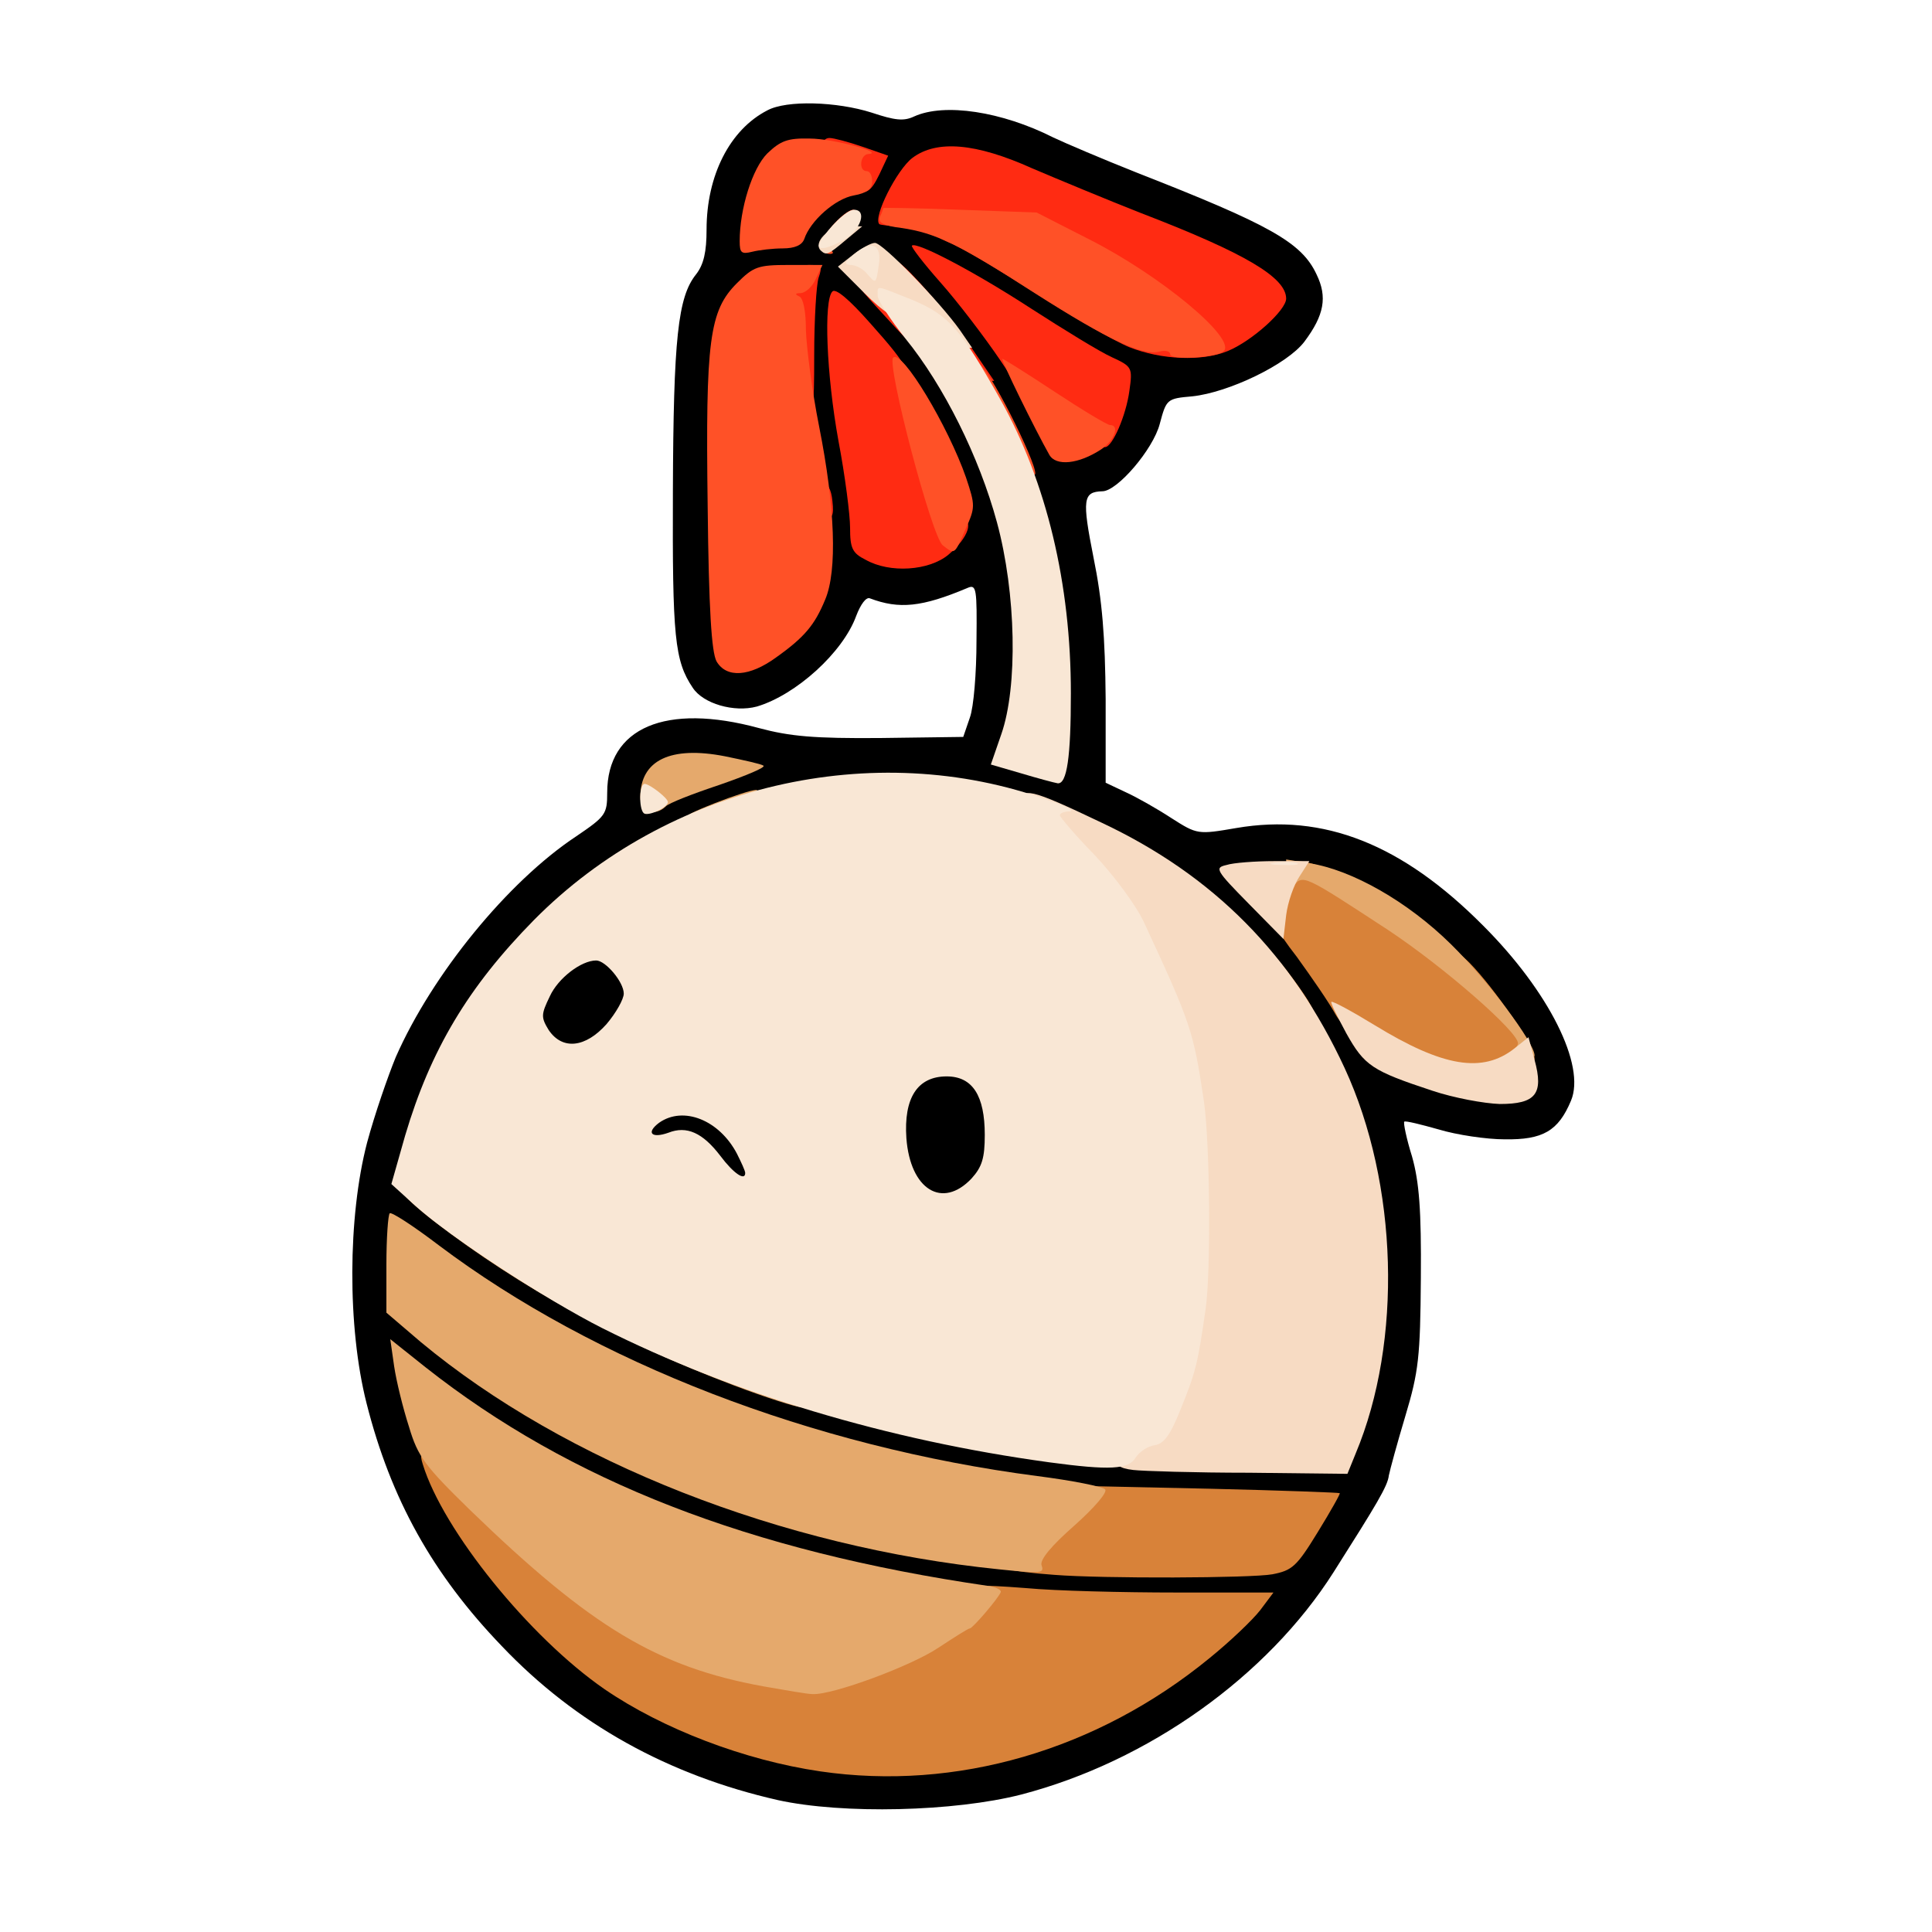 <?xml version="1.0" encoding="utf-8"?>
<!DOCTYPE svg PUBLIC "-//W3C//DTD SVG 1.0//EN" "http://www.w3.org/TR/2001/REC-SVG-20010904/DTD/svg10.dtd">
<svg version="1.0" xmlns="http://www.w3.org/2000/svg" width="50px" height="50px" viewBox="0 0 350 350" preserveAspectRatio="xMidYMid meet">
 <g fill="#000000">
  <path d="M140.9 326.1 c-19.8 -4.5 -36.6 -13.8 -50 -27.9 -12.5 -13 -20.1 -26.6 -24.5 -44 -3.5 -13.8 -3.4 -33.8 0.1 -47.2 1.4 -5.2 3.8 -12.1 5.2 -15.5 6.6 -15 20.3 -31.8 32.7 -40 5.3 -3.6 5.6 -4 5.6 -7.9 0 -11.8 10.6 -16.3 27.5 -11.7 5.6 1.5 10 1.9 22 1.8 l15 -0.2 1.2 -3.5 c0.7 -1.9 1.2 -8.2 1.2 -13.9 0.1 -9.4 0 -10.3 -1.6 -9.6 -8.3 3.5 -12.4 3.9 -17.7 1.9 -0.7 -0.3 -1.7 1.1 -2.5 3.2 -2.4 6.6 -10.9 14.3 -18 16.4 -4.1 1.1 -9.7 -0.5 -11.6 -3.4 -3.3 -4.9 -3.7 -9.2 -3.6 -35.6 0.1 -27.7 0.9 -35.2 4.2 -39.3 1.4 -1.8 1.9 -4.1 1.9 -8.1 0 -9.8 4.2 -18.1 11 -21.6 3.5 -1.9 12.6 -1.6 18.9 0.4 4.2 1.4 5.8 1.6 7.7 0.7 5.5 -2.5 15.9 -0.9 25.2 3.8 2.1 1 8.9 3.9 15.2 6.4 24 9.4 29.8 12.6 32.5 18.4 2 4.1 1.4 7.4 -2.2 12.2 -3.1 4.1 -13.7 9.2 -20.3 9.9 -4.6 0.4 -4.7 0.5 -5.9 5 -1.2 4.6 -7.7 12.2 -10.4 12.2 -3.5 0.1 -3.7 1.4 -1.6 12 1.6 7.8 2.1 14.4 2.2 25.6 l0 15.2 3.6 1.7 c2 0.9 5.7 3 8.3 4.7 4.7 3 4.8 3 11.8 1.8 15.8 -2.7 30 2.9 44.7 17.7 11.9 11.9 18.6 25.3 15.9 31.7 -2.3 5.5 -5.1 7.1 -12 7 -3.3 0 -8.7 -0.8 -12 -1.8 -3.2 -0.9 -6 -1.6 -6.2 -1.4 -0.2 0.2 0.4 3.1 1.4 6.3 1.3 4.6 1.7 9.7 1.6 22 -0.1 14.3 -0.4 17 -2.8 25 -1.5 5 -2.8 9.8 -3 10.8 -0.2 1.9 -2.2 5.2 -10 17.5 -12 18.9 -33.6 34.3 -56.6 40.3 -12.1 3.1 -32.3 3.6 -44.1 1z m28.8 -8.2 c16.9 -2.3 32.5 -9.2 46 -20.2 l6.5 -5.2 -18.4 -0.6 c-21.1 -0.8 -32.4 -2 -49.3 -5.4 -24.2 -4.9 -51.7 -15.9 -69.4 -27.8 -4.6 -3.2 -8.6 -5.6 -8.7 -5.4 -0.2 0.1 1.2 4 3.1 8.6 6.1 15.3 19.3 31.6 33 41.1 10.5 7.2 25.4 12.9 39.1 14.9 8.4 1.2 9.4 1.2 18.1 0z m56.7 -35.5 c4 -0.6 5.1 -1.3 7.2 -4.3 1.3 -1.9 2.4 -3.8 2.4 -4.2 0 -0.3 -8.9 -0.9 -19.7 -1.2 -10.9 -0.3 -25 -1.3 -31.3 -2.2 -39.7 -5.5 -77.2 -19.5 -104.5 -39 l-7.5 -5.4 0 4.4 c0 4.1 0.3 4.6 6.2 9.6 32.1 26.8 79.2 42.2 130.9 42.8 6.4 0 13.7 -0.2 16.3 -0.5z m16.2 -22.1 c14 -33.3 1.2 -75.3 -29.9 -98.9 -7.5 -5.7 -23.8 -13.6 -32.7 -15.8 -27.3 -7 -58 2.1 -79.6 23.4 -11.3 11.1 -19.8 25 -23.8 38.8 l-1.5 5.2 5.2 4.2 c29.5 23.4 71.3 39.8 114.7 44.7 14.9 1.7 15.6 1.8 31.3 1.9 l14.8 0.2 1.5 -3.7z m32 -64.8 c1 -2.5 -5.6 -12.2 -14 -20.6 -9.1 -9.2 -19.2 -14.9 -27.8 -15.7 l-5.2 -0.5 6 6.6 c3.3 3.6 8.4 10.5 11.3 15.5 5.7 9.6 6.2 10 17.6 13.8 8.3 2.7 11.4 3 12.1 0.9z m-84.2 -60.1 c2 -5.2 -0.3 -27.7 -4.4 -42.2 -1.9 -6.7 -9.4 -23.2 -10.5 -23.2 -0.3 0 0.8 2.7 2.5 6 6.8 13.5 10.6 38 8.1 52.3 -0.6 3.7 -0.9 7.2 -0.6 7.7 1 1.6 4.2 1.2 4.9 -0.6z m-50.4 -21.1 c8.2 -7 9.4 -13.4 6 -31.3 -1.2 -6.4 -2 -14.7 -2 -21.2 0 -10.3 -0.1 -10.8 -2.1 -10.8 -3.6 0 -8.5 5.9 -9.8 11.8 -1.4 6.7 -1.5 46.4 0 51.5 0.5 2 1.6 3.7 2.3 3.7 0.7 0 3.2 -1.7 5.6 -3.7z m28.8 -16.8 c1.6 -1.4 3.2 -3.3 3.5 -4.4 1 -4.1 -7.3 -19.8 -15.8 -29.6 l-3.5 -4 0 3.5 c0 1.9 0.9 8.4 2 14.4 1.1 6 2 12.9 2 15.2 0 3.7 0.4 4.6 2.8 5.8 3.8 2.1 5.6 2 9 -0.9z m27.8 -19.3 c2.5 -1.9 4.4 -5.3 4.4 -7.6 0 -0.9 -1.9 -2.5 -4.2 -3.7 -2.4 -1.2 -6.9 -4 -10.2 -6.2 l-5.9 -4 2.8 4.4 c1.4 2.4 4.2 7.7 6.1 11.7 1.9 3.9 3.8 7.2 4.2 7.2 0.4 0 1.7 -0.8 2.8 -1.8z m26.9 -20 c2.2 -1.5 4 -3.4 4 -4.2 0 -2 -7.6 -6 -20.5 -11.1 -5.8 -2.2 -15.1 -6 -20.7 -8.5 -12.2 -5.3 -15.3 -5.5 -19.4 -1.5 -3.8 3.8 -3.7 4.7 0.7 5.6 5.4 1 9.7 3.1 23 11.7 19.8 12.6 24.7 13.8 32.9 8z m-80.8 -17.9 c1.1 -3.3 5.6 -7.3 9 -7.9 4.4 -0.8 4.2 -2.1 -0.7 -3.5 -6.6 -2 -11.4 1.6 -12.7 9.5 -0.5 3.2 -0.3 3.6 1.6 3.6 1.2 0 2.4 -0.8 2.8 -1.7z"/>
  <path d="M163.4 216.9 c-1.5 -1.7 -2 -4 -2.2 -10.8 -0.3 -7.6 -0.1 -8.9 1.8 -11.4 1.9 -2.4 2.8 -2.7 8.5 -2.7 5.9 0 6.6 0.2 8.2 2.7 1.4 2 1.8 4.7 1.8 10.9 0 7.3 -0.3 8.5 -2.4 10.8 -2.1 2.2 -3.3 2.6 -8.1 2.6 -4.5 0 -6.1 -0.4 -7.6 -2.1z"/>
  <path d="M127.3 212.2 c-2.8 -3.5 -3.3 -3.7 -7.7 -3.4 l-4.6 0.4 0 -4.1 c0 -5 1.7 -6.1 9.3 -6.1 8.2 0 13.7 5.4 13.7 13.5 0 3.4 -0.1 3.5 -3.8 3.5 -3.3 0 -4.3 -0.6 -6.9 -3.8z"/>
  <path d="M96.6 189.8 c-3.4 -4.8 -0.8 -14.6 4.5 -17.3 1.5 -0.8 4.6 -1.5 6.9 -1.5 5.7 0 8 2.6 8 9 0 4.1 -0.5 5.5 -3.1 8.5 -2.9 3.3 -3.5 3.5 -8.9 3.5 -4.9 0 -6.1 -0.4 -7.4 -2.2z"/>
 </g>
 <g fill="#ff2b12">
  <path d="M156.8 101.4 c-2.4 -1.2 -2.8 -2.1 -2.8 -5.8 0 -2.3 -0.9 -9.4 -2.1 -15.7 -2.2 -12.1 -2.7 -25.5 -1.1 -27.1 0.6 -0.6 3 1.4 6.8 5.7 7.3 8.2 7.7 9.1 10.4 19.6 4.1 16.2 4 15.9 5.9 15.9 2.7 0 1.6 3.4 -2.1 6.5 -3.5 2.9 -10.6 3.4 -15 0.9z"/>
  <path d="M147 90.4 c0 -2.8 0.3 -3.5 1.8 -3.2 1.1 0.2 1.8 1.4 2 3.6 0.3 2.7 0 3.2 -1.7 3.2 -1.7 0 -2.1 -0.6 -2.1 -3.6z"/>
  <path d="M192.9 77.2 c-5.3 -3.2 -7.3 -5.2 -11.6 -11.8 -2.9 -4.3 -7.8 -10.7 -10.9 -14.2 -3.1 -3.5 -5.4 -6.5 -5.2 -6.7 0.8 -0.8 11.3 4.7 21.6 11.4 5.9 3.8 12.4 7.8 14.6 8.8 3.7 1.7 3.8 1.9 3.2 6.1 -0.6 4.5 -3.1 10.2 -4.4 10.2 -0.5 0 -3.7 -1.7 -7.3 -3.8z"/>
  <path d="M143.6 71.4 c-0.3 -2.6 -0.6 -6.9 -0.6 -9.5 0 -2.7 -0.4 -4.9 -1 -4.9 -0.5 0 -1 -1.6 -1 -3.5 0 -2.4 0.5 -3.5 1.5 -3.5 0.8 0 1.5 -0.4 1.5 -1 0 -0.5 1.2 -1 2.6 -1 2.2 0 2.4 0.3 1.7 2.3 -0.4 1.2 -0.8 7.5 -0.8 14 0 10.1 -0.2 11.7 -1.6 11.7 -1.2 0 -1.8 -1.3 -2.3 -4.6z"/>
  <path d="M174 65.2 c0 -3.2 -0.9 -4.7 -6.1 -10.5 -3.4 -3.7 -5.9 -7 -5.6 -7.3 0.7 -0.7 9.3 9.1 13.9 15.9 l3.9 5.7 -3.1 0 c-2.8 0 -3 -0.2 -3 -3.8z"/>
  <path d="M204.6 62.9 c-2.7 -1.1 -10.3 -5.5 -17 -9.8 -6.6 -4.2 -13.6 -8.4 -15.5 -9.1 -1.9 -0.8 -3 -1.5 -2.4 -1.7 1.6 -0.6 9.3 3.5 20 10.5 11.7 7.7 15.1 9.5 16.5 8.5 0.7 -0.4 2.8 -1 4.8 -1.3 l3.5 -0.6 -6.4 -4.7 c-3.5 -2.6 -10.2 -6.6 -14.9 -9 l-8.5 -4.2 -12.4 -0.1 c-6.8 -0.1 -12.7 -0.5 -13 -0.8 -1.2 -1.2 3.2 -9.9 6 -12 4.4 -3.3 11.5 -2.7 21.7 1.9 4.7 2 13.6 5.7 19.7 8.1 19 7.3 26.3 11.7 26.3 15.5 0 2.1 -6.2 7.7 -10.6 9.5 -4.6 1.9 -12 1.6 -17.8 -0.7z"/>
  <path d="M158.6 55.4 c-3.2 -3.5 -5.4 -6.4 -4.8 -6.4 1.2 0 11.2 10.9 11.2 12.2 0 1.2 0 1.2 -6.4 -5.8z"/>
  <path d="M154.3 34.3 c-0.7 -0.2 -1.3 -1.4 -1.3 -2.5 0 -1.1 -0.8 -2.2 -2 -2.5 -2.2 -0.6 -2.8 -4.3 -0.7 -4.3 0.7 0 3.4 0.7 6 1.6 l4.6 1.6 -1.6 3.4 c-1.6 3.3 -2.5 3.8 -5 2.7z"/>
 </g>
 <g fill="#ff5127">
  <path d="M129.8 119.8 c-0.9 -1.7 -1.4 -9.4 -1.6 -28.1 -0.4 -30.1 0.3 -35.4 5.3 -40.4 3 -3 3.8 -3.3 9.4 -3.3 l6.1 0 -1.2 2.5 c-0.6 1.4 -1.8 2.5 -2.7 2.6 -1 0 -1.2 0.2 -0.3 0.6 0.7 0.3 1.2 2.6 1.2 6.1 0.1 3.1 1.1 11 2.4 17.5 2.9 14.6 3.3 26.1 1.1 31.3 -1.9 4.6 -3.7 6.8 -8.9 10.5 -4.8 3.5 -9 3.8 -10.8 0.7z"/>
  <desc>cursor-land.com</desc><path d="M170.8 98.8 c-2 -1.5 -10.2 -32.8 -9 -34 1.6 -1.6 10 12.5 13.2 21.7 1.7 5.1 1.7 5.4 -0.1 9.4 -2 4.6 -1.9 4.6 -4.1 2.9z"/>
  <path d="M185.3 82 c-1.2 -2.9 -2.2 -4 -3.8 -4 -2.5 0 -5.5 -5.4 -5.5 -10.2 0 -2.7 0.2 -2.9 1.6 -1.7 2.4 2 11.2 19.9 9.8 19.9 -0.3 0 -1.3 -1.8 -2.1 -4z"/>
  <path d="M174.4 77.8 c-1.6 -3.4 -4.6 -8.5 -6.6 -11.5 -2.1 -2.9 -3.4 -5.3 -2.9 -5.3 2 0 14.1 21.3 12.9 22.6 -0.3 0.2 -1.8 -2.4 -3.4 -5.8z"/>
  <path d="M190.1 82.4 c-2.5 -4.4 -8.9 -17.4 -8.5 -17.4 0.2 0 4.5 2.7 9.5 6 5 3.3 9.5 6 10 6 1.8 0 0.8 2.8 -1.6 4.4 -4.1 2.7 -8.2 3.1 -9.4 1z"/>
  <path d="M212 64.2 c0 -0.6 -0.9 -0.8 -2 -0.5 -3 0.8 -9.2 -2.1 -22.4 -10.5 -14.1 -9.1 -18.2 -11 -24.3 -11.9 -3.3 -0.4 -4.3 -1 -3.9 -2 0.4 -0.8 0.6 -1.5 0.6 -1.6 0 -0.1 6.2 0 13.9 0.3 l13.9 0.5 9.4 4.8 c12.9 6.5 26.8 18 24.5 20.3 -1.1 1.2 -9.7 1.7 -9.7 0.6z"/>
  <path d="M134 43.7 c0 -5.9 2.3 -13.2 5 -15.9 2.4 -2.3 3.7 -2.8 7.7 -2.7 4.2 0 13.8 2.6 10.6 2.8 -1.5 0.1 -1.8 3.1 -0.3 3.1 0.6 0 1 0.8 1 1.9 0 1.3 -1 2.1 -3.3 2.5 -3.4 0.6 -7.9 4.6 -9 7.9 -0.4 1.1 -1.7 1.7 -3.9 1.7 -1.8 0 -4.3 0.3 -5.5 0.6 -2 0.5 -2.3 0.2 -2.3 -1.9z"/>
  <path d="M148.6 45.1 c-0.8 -1.2 4.2 -7.1 6 -7.1 0.8 0 -0.1 1.4 -2.1 3.2 -2.7 2.3 -3.3 3.3 -2.3 3.9 0.9 0.6 0.9 0.9 0.1 0.9 -0.6 0 -1.4 -0.4 -1.7 -0.9z"/>
 </g>
 <g fill="#d88239">
  <path d="M148.6 320.9 c-13.7 -2 -28.6 -7.7 -39.1 -14.9 -13.6 -9.4 -29.2 -28.7 -32.9 -40.7 -0.6 -1.9 -0.4 -2.3 1.4 -2.3 1.4 0 5.9 3.5 12.4 9.8 12.7 12 19 16.9 28.7 22.1 7.9 4.3 20.6 8.1 26.9 8.1 5.1 0 15.3 -3.6 21.2 -7.6 2.7 -1.9 5.3 -3.4 5.7 -3.4 0.4 0 1.4 -1.1 2.1 -2.5 1.3 -2.5 1.4 -2.5 10.9 -1.8 5.3 0.5 17.5 0.8 27.2 0.8 l17.6 0 -2.4 3.2 c-1.4 1.8 -5.5 5.7 -9.2 8.7 -20.4 16.7 -45.9 24.1 -70.5 20.5z"/>
  <path d="M191 285.3 c-8.1 -0.6 -11 -1.3 -11 -2.8 0 -0.8 0.8 -1.5 1.8 -1.5 1 0 4.6 -2.7 8 -5.9 l6.3 -5.9 23.2 0.5 c12.8 0.3 23.3 0.7 23.4 0.8 0.2 0 -1.6 3.2 -4 7.1 -3.8 6.2 -4.6 6.9 -8.2 7.6 -3.9 0.7 -30.7 0.8 -39.5 0.1z"/>
  <path d="M258 194.8 c-6.3 -1.8 -13.7 -6.9 -16.1 -11.1 -1.2 -2.2 -4.4 -6.8 -7 -10.4 -3.9 -5 -4.9 -7.2 -4.9 -10.2 0 -9.6 6 -9.5 21.6 0.5 5.9 3.7 12.4 8.6 14.6 10.8 4.6 4.7 11.8 15.2 11.8 17.3 0 3.5 -12.1 5.4 -20 3.1z"/>
  <path d="M233.7 178.7 c-5 -7.2 -4.7 -8.4 0.3 -1.7 3.5 4.7 4.7 7 3.7 7 -0.2 0 -2 -2.4 -4 -5.3z"/>
 </g>
 <g fill="#e5a96c">
  <path d="M138.3 305.5 c-19.2 -3.5 -31.2 -10.7 -53.1 -31.9 -8.2 -8 -9.5 -9.7 -11.1 -15.1 -1.1 -3.4 -2.3 -8.3 -2.7 -11 l-0.7 -4.9 6.4 5.1 c26.1 20.6 58.6 33.3 101.9 39.6 1.4 0.2 2.4 0.7 2.3 1.1 -0.3 1 -5.1 6.6 -5.6 6.6 -0.3 0 -2.8 1.6 -5.7 3.5 -4.9 3.3 -19.2 8.6 -22.8 8.4 -0.9 0 -4.9 -0.7 -8.9 -1.4z"/>
  <path d="M181 284.3 c-39.4 -4 -78.6 -19.4 -104.8 -41.2 l-6.2 -5.3 0 -8.7 c0 -4.8 0.3 -9 0.6 -9.3 0.3 -0.3 4.3 2.3 8.9 5.8 28.3 21.3 67.7 36.5 108.4 41.8 6.3 0.8 11.8 1.9 12.3 2.4 0.5 0.5 -1.9 3.3 -5.6 6.6 -4.1 3.6 -6.3 6.2 -5.9 7.2 0.5 1.4 0 1.5 -7.7 0.7z"/>
  <path d="M133 251 c-20.6 -7.8 -38.7 -17.7 -54.3 -29.7 -3.2 -2.5 -5.6 -4.7 -5.4 -4.9 0.2 -0.3 4.3 2.4 9.1 6 15.7 11.9 33.7 21.4 55.1 29.2 5 1.8 8.3 3.3 7.5 3.3 -0.8 0 -6.2 -1.7 -12 -3.9z"/>
  <path d="M273.3 190.9 c0.9 -0.5 1.7 -1.4 1.7 -1.9 0 -2.1 -13.4 -13.8 -23.5 -20.5 -15.3 -10 -15.5 -10.2 -17.2 -7.9 -1.2 1.6 -1.3 1.5 -1.3 -1.5 l0 -3.4 4.3 0.7 c7.6 1.2 17.7 6.9 25.6 14.7 6.6 6.5 15.1 17.8 15.1 20.1 0 0.4 -1.5 0.8 -3.2 0.8 -2.7 -0.1 -3 -0.2 -1.5 -1.1z"/>
  <path d="M129.5 145.5 c3.3 -1.3 6.7 -2.4 7.5 -2.4 0.8 0 -1.4 1.1 -5 2.4 -8.3 3.2 -10.4 3.1 -2.5 0z"/>
  <path d="M116 144.4 c0 -6.7 5.5 -9.3 15.3 -7.4 3.4 0.7 6.6 1.4 7 1.7 0.5 0.3 -3.1 1.8 -8 3.5 -4.8 1.6 -9.2 3.3 -9.7 3.9 -2 1.9 -4.6 1 -4.6 -1.7z"/>
 </g>
 <g fill="#f7dbc3">
  <path d="M205.3 266.3 c-2.6 -0.3 -3.3 -0.9 -3.3 -2.7 0 -2.7 1.8 -4.6 4.2 -4.6 2.1 0 4.7 -5.3 7.5 -15.3 1.4 -4.8 1.8 -10.2 1.8 -24.2 0 -23.2 -0.9 -27 -11.3 -49.5 -1.4 -3 -5.3 -8.4 -8.7 -12 -3.4 -3.6 -6.5 -7.3 -6.8 -8.2 -0.4 -1 -1.3 -1.8 -2.2 -1.8 -0.9 0 -1.5 -0.9 -1.5 -2.4 0 -3.1 1.5 -2.8 14.5 3.4 20.4 9.6 34.6 24 44.1 44.5 9.7 21 10.5 49.5 2 69.8 l-1.5 3.7 -17.8 -0.2 c-9.8 0 -19.3 -0.3 -21 -0.5z"/>
  <path d="M259.5 197.6 c-10.9 -3.6 -12.3 -4.5 -15.6 -10.4 -1.6 -3 -2.9 -5.5 -2.7 -5.7 0.2 -0.2 3.7 1.7 7.8 4.2 12.4 7.6 19.6 8.8 25.4 4.2 l2.5 -2 1.1 4.1 c1.7 6.2 0.2 8 -6.3 8 -2.9 -0.1 -8.3 -1.1 -12.2 -2.4z"/>
  <path d="M226.2 163.7 c-6 -6.1 -6.2 -6.5 -4 -7 1.2 -0.4 5.2 -0.7 8.7 -0.7 l6.3 0 -1.8 2.8 c-1 1.5 -2.1 4.6 -2.4 7 l-0.5 4.3 -6.3 -6.4z"/>
  <path d="M169.3 61.1 c-0.3 -1.3 -1.7 -2.2 -4.2 -2.6 -2.7 -0.4 -5.1 -2 -8.5 -5.4 l-4.8 -4.8 2.8 -2.2 c1.4 -1.1 3.2 -2.1 3.9 -2.1 1.4 0 11.7 10.6 15.4 15.8 l2.2 3.2 -3.1 0 c-2.3 0 -3.3 -0.5 -3.7 -1.9z"/>
  <path d="M148.7 45.4 c-1.5 -1.5 1.5 -4.4 4.4 -4.4 l3.1 0 -3 2.5 c-3.2 2.7 -3.5 2.8 -4.5 1.9z"/>
 </g>
 <g fill="#f9e7d5">
  <path d="M190 264.9 c-29.2 -4 -57.2 -12.4 -80.9 -24.3 -10.1 -5.1 -27.6 -16.5 -33.9 -22.2 l-4.3 -3.9 2.5 -8.8 c4.6 -15.5 11.4 -26.9 23.3 -39 24.2 -24.5 61.6 -33.2 93.3 -21.7 3 1 4.7 1.9 3.8 2 -1 0 -1.8 0.3 -1.8 0.7 0 0.3 2.8 3.6 6.3 7.2 3.5 3.7 7.5 9.1 8.9 12.1 8.5 18.3 9 19.7 10.9 32.5 1.1 7.7 1.3 30.8 0.3 37.7 -1.4 9.7 -1.7 11.2 -4.6 18.3 -1.8 4.5 -3 6.1 -4.6 6.3 -1.3 0.2 -2.8 1.2 -3.5 2.3 -1.3 2.1 -4.6 2.3 -15.7 0.8z m-14 -51.4 c1.9 -2.1 2.4 -3.7 2.4 -7.9 0 -7.1 -2.2 -10.6 -6.9 -10.6 -5.3 0 -7.8 3.9 -7.3 11.2 0.7 9.3 6.5 12.9 11.8 7.3z m-41 -1 c0 -0.4 -0.7 -1.9 -1.5 -3.5 -3.2 -6.1 -9.7 -8.7 -14.1 -5.6 -2.4 1.8 -1.4 2.9 1.7 1.8 3.3 -1.3 6.2 0 9.4 4.2 2.4 3.2 4.5 4.6 4.5 3.1z m-25.1 -27 c1.7 -2 3.1 -4.5 3.1 -5.5 0 -2.1 -3.3 -6 -5 -6 -2.7 0 -6.9 3.2 -8.4 6.5 -1.6 3.3 -1.6 3.8 -0.2 6.1 2.5 3.7 6.7 3.2 10.5 -1.1z"/>
  <path d="M230.8 156.3 c1.2 -0.2 3 -0.2 4 0 0.9 0.3 -0.1 0.5 -2.3 0.4 -2.2 0 -3 -0.2 -1.7 -0.4z"/>
  <path d="M116.6 147.3 c-0.9 -0.9 -0.8 -5.3 0.2 -5.3 1 0.1 4.2 2.6 4.2 3.3 0 1 -3.7 2.7 -4.4 2z"/>
  <path d="M185 140.1 l-5.5 -1.6 1.9 -5.5 c3 -8.6 2.7 -25.5 -0.8 -38.4 -3.2 -11.8 -9.6 -24.7 -16.6 -33.3 -2.7 -3.4 -5 -6.9 -5 -7.7 0 -2 -0.6 -2 6.2 0.7 6.7 2.8 8.8 5.2 16.1 18.2 8.3 14.9 12.7 33.2 12.7 53.1 0 11.5 -0.7 16.5 -2.4 16.3 -0.6 -0.1 -3.6 -0.9 -6.6 -1.8z"/>
  <path d="M157 49.5 c-0.7 -0.8 -2 -1.5 -2.9 -1.5 -1.3 -0.1 -1.1 -0.5 0.7 -2 3.1 -2.6 5 -1.7 4.4 2 -0.5 3.5 -0.5 3.5 -2.2 1.5z"/>
  <path d="M148.6 43.8 c1.5 -2.6 4.8 -5.8 6.1 -5.8 2.4 0 1.3 3.5 -1.6 5.3 -3.4 2 -5.5 2.2 -4.5 0.5z"/>
 </g>
</svg>